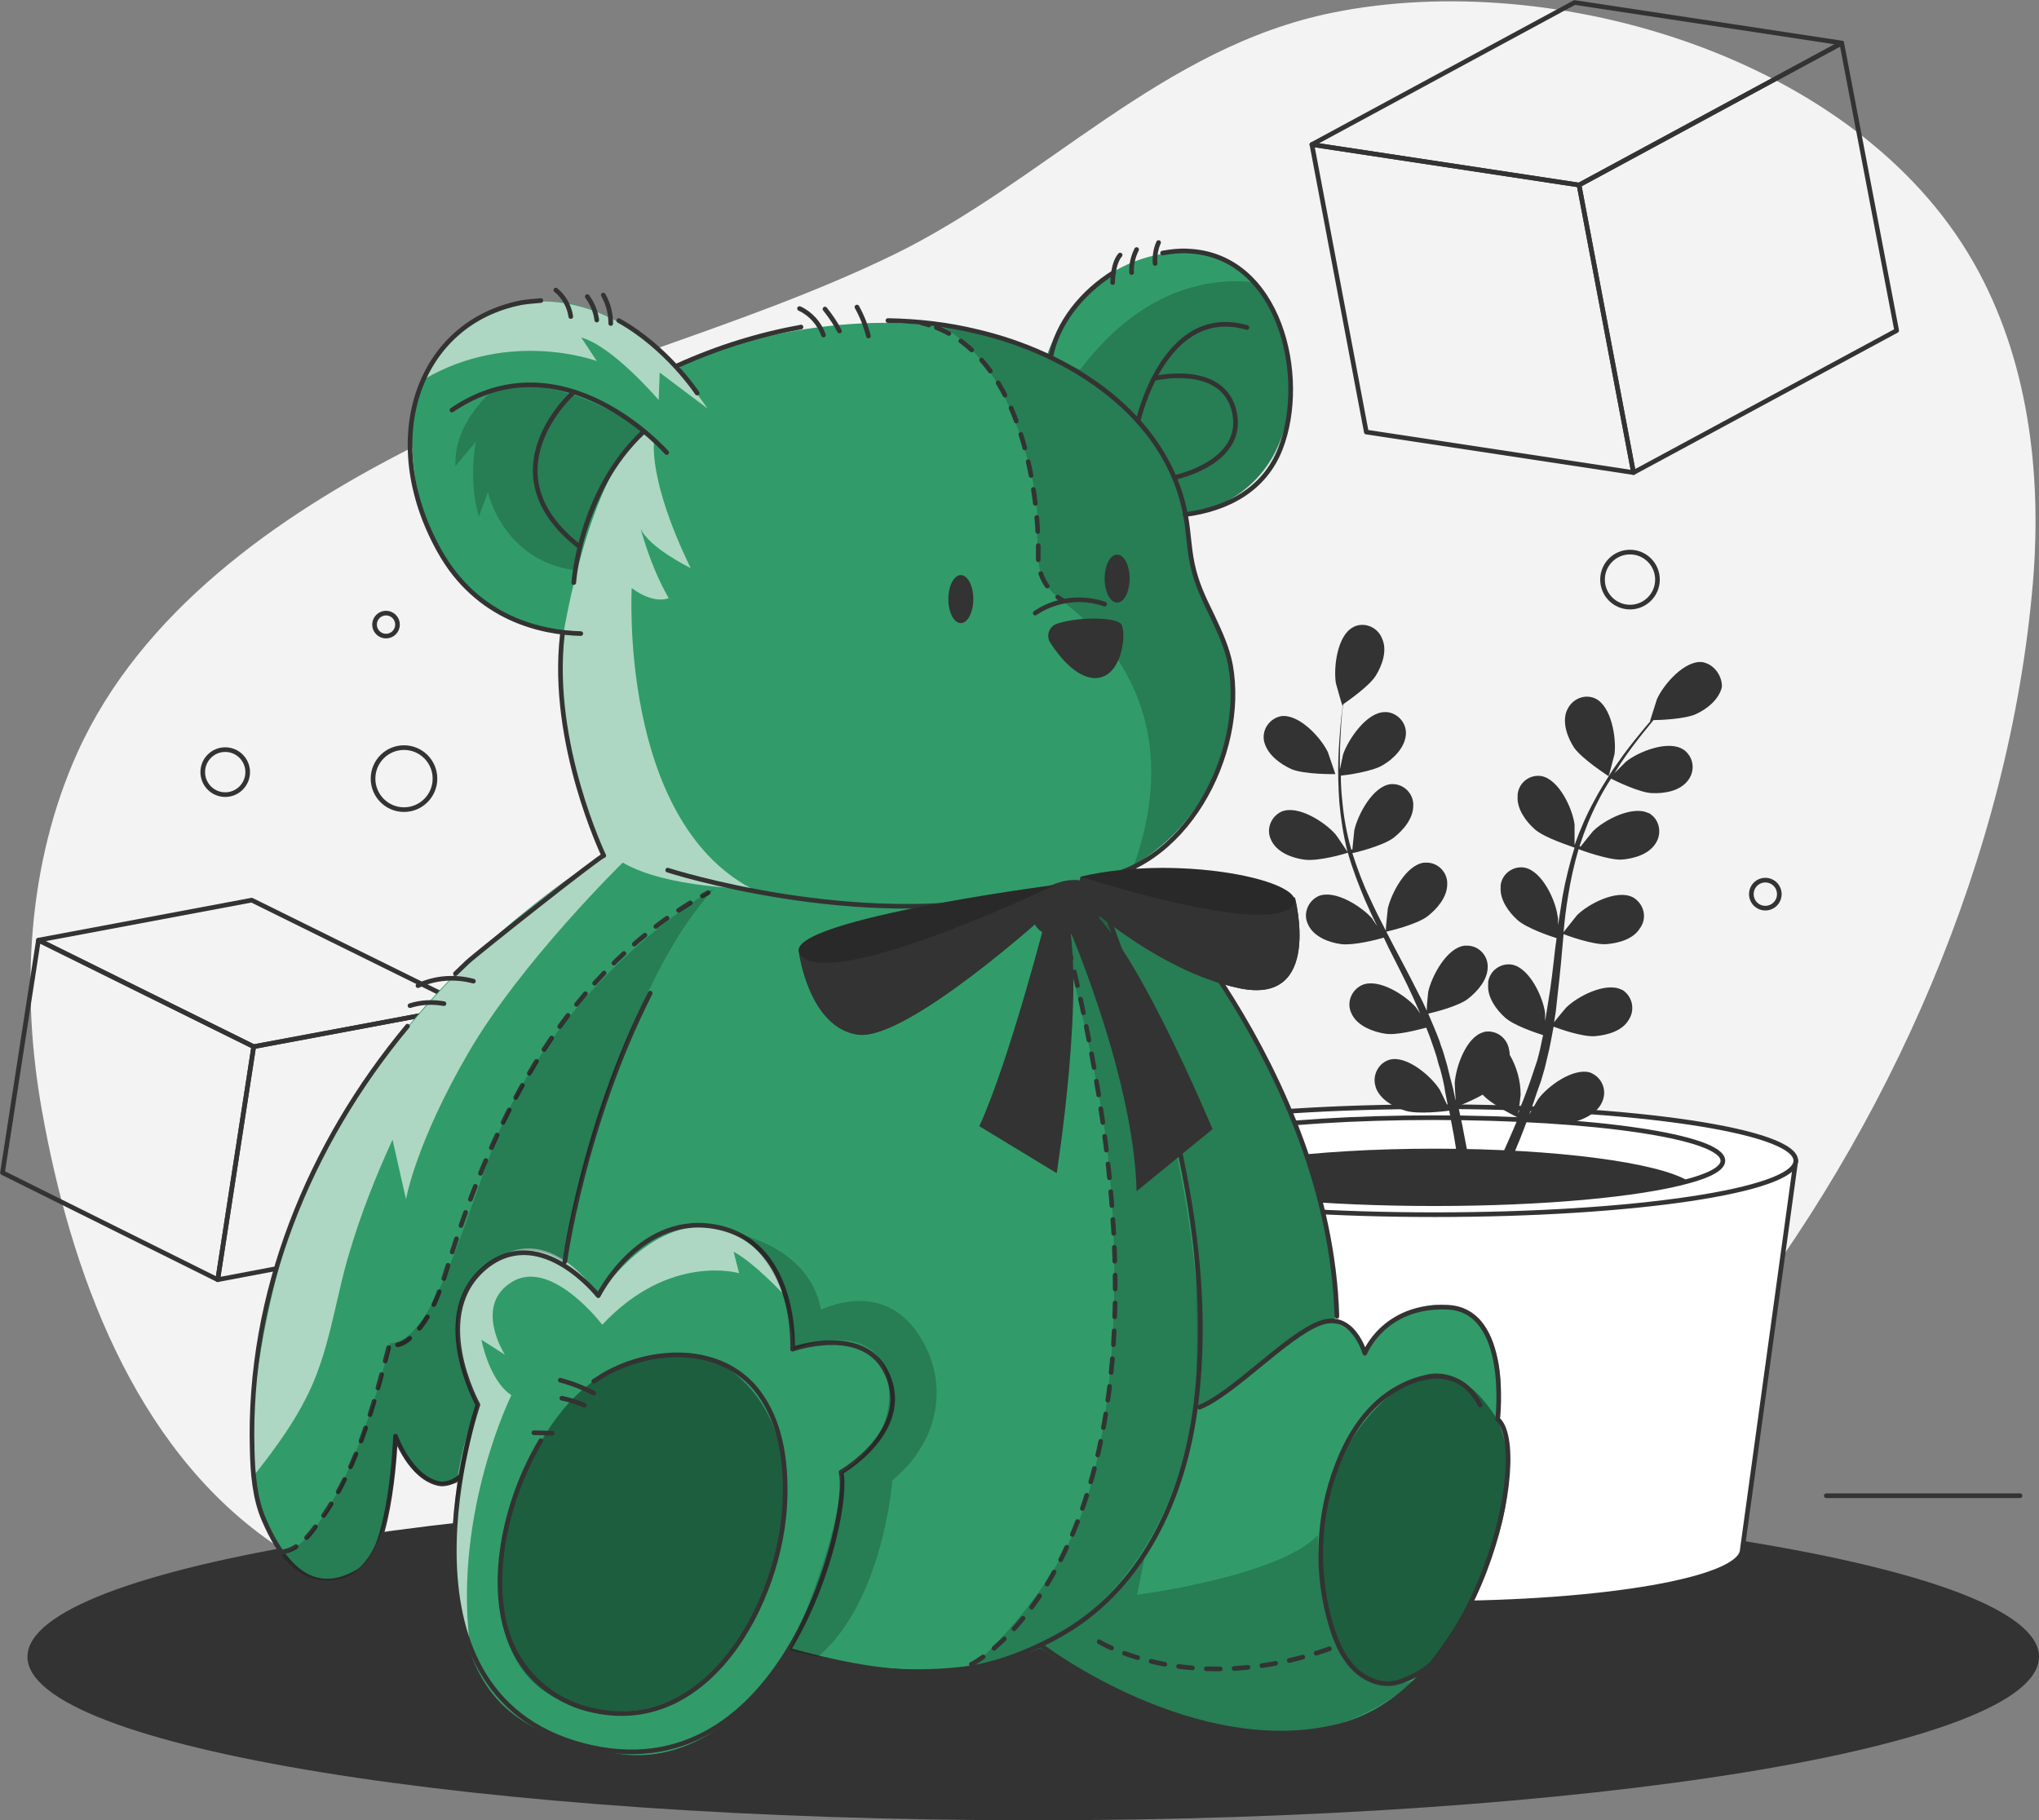 <svg width="439" height="392" viewBox="0 0 439 392" fill="none" xmlns="http://www.w3.org/2000/svg">
<rect x="0" y="0" width="439" height="392" fill="#808080" stroke="none"/>
<g clip-path="url(#clip0_303_516)">
<path d="M157.085 363.785C149.344 362.6 141.71 361.308 134.399 360.015C108.379 355.277 80.639 347.631 58.275 332.015C28.708 311.339 15.16 273.646 9.032 239.185C4.408 213.339 5.914 185.985 16.666 162.077C30.32 131.815 59.781 111.031 88.703 96.385C121.927 79.477 158.698 71.185 192.244 54.923C225.037 38.985 250.089 10.123 287.076 2.692C334.814 -6.892 399.756 12.385 424.915 56.538C436.635 77.108 439.645 101.662 437.71 125.246C432.764 184.154 406.852 242.846 370.188 289.046C348.684 316.077 321.482 339.231 289.871 353.662C247.939 372.831 201.598 370.354 157.085 363.785Z" fill="#F3F3F3"/>
<path d="M434.914 322.108H393.197" stroke="#333333" stroke-miterlimit="10" stroke-linecap="round" stroke-linejoin="round"/>
<path d="M222.457 392C342.05 392 439 376.234 439 356.785C439 337.336 342.05 321.569 222.457 321.569C102.863 321.569 5.914 337.336 5.914 356.785C5.914 376.234 102.863 392 222.457 392Z" fill="#333333"/>
<path d="M231.166 249.954L242.67 333.631C242.67 340.092 272.346 345.262 308.902 345.262C345.458 345.262 375.134 340.092 375.134 333.631L386.638 249.954H231.166Z" fill="white" stroke="#333333" stroke-miterlimit="10" stroke-linecap="round" stroke-linejoin="round"/>
<path d="M308.902 261.585C351.835 261.585 386.638 256.377 386.638 249.954C386.638 243.53 351.835 238.323 308.902 238.323C265.969 238.323 231.166 243.53 231.166 249.954C231.166 256.377 265.969 261.585 308.902 261.585Z" fill="white" stroke="#333333" stroke-miterlimit="10" stroke-linecap="round" stroke-linejoin="round"/>
<path d="M370.94 249.954C370.94 251.569 368.252 253.077 363.414 254.369C352.877 257.277 332.449 259.215 308.794 259.215C285.248 259.215 264.712 257.277 254.175 254.369C249.444 253.077 246.648 251.569 246.648 249.954C246.648 244.785 274.388 240.692 308.687 240.692C342.985 240.692 370.94 244.785 370.94 249.954Z" fill="white" stroke="#333333" stroke-miterlimit="10" stroke-linecap="round" stroke-linejoin="round"/>
<path d="M363.522 254.369C352.985 257.277 332.556 259.215 308.902 259.215C285.355 259.215 264.819 257.277 254.282 254.369C260.518 250.385 282.667 247.369 308.902 247.369C335.137 247.369 357.178 250.385 363.522 254.369Z" fill="#333333"/>
<path d="M346.319 167.138C346.426 167.138 347.501 162.723 347.609 162.4C348.039 158.954 346.964 152.169 343.523 150.446C341.265 149.369 338.577 150.446 337.502 152.708C337.395 152.815 337.395 153.031 337.287 153.138C336.319 155.723 337.502 158.846 338.9 161C340.62 163.477 346.319 167.138 346.319 167.138Z" fill="#333333"/>
<path d="M278.044 165.631C280.84 166.815 287.506 166.708 287.506 166.708C287.506 166.708 286 162.292 285.893 161.969C284.388 158.846 279.764 153.785 275.894 154.215C273.421 154.646 271.7 157.015 272.131 159.492C272.131 159.708 272.238 159.815 272.238 159.923C272.991 162.615 275.679 164.554 278.044 165.631Z" fill="#333333"/>
<path d="M366.962 142.692C366.855 142.692 366.64 142.585 366.532 142.585C362.662 142.154 358.146 147.431 356.748 150.554C356.64 150.877 355.243 155.292 355.243 155.292H355.35C354.598 156.154 353.845 157.015 353.092 157.985C351.587 159.815 349.867 161.969 348.254 164.338C347.609 165.2 346.964 166.169 346.426 167.031C345.351 168.754 344.276 170.477 343.308 172.308C341.588 175.431 340.19 178.662 339.007 182V177.585C338.577 174.138 335.674 167.892 331.911 167.138C329.438 166.708 327.073 168.431 326.75 171.015C326.75 171.123 326.75 171.338 326.75 171.446C326.535 174.138 328.47 176.831 330.406 178.554C332.556 180.492 338.577 182.323 339.007 182.538C337.932 185.985 337.072 189.431 336.427 192.985C336.104 195.031 335.782 197.185 335.459 199.231C335.459 198.262 335.459 197.4 335.352 197.292C334.922 193.846 332.019 187.6 328.255 186.846C325.783 186.415 323.417 188.138 323.095 190.615C323.095 190.723 323.095 190.938 323.095 191.046C322.88 193.738 324.815 196.431 326.75 198.154C328.686 199.877 333.739 201.6 335.137 202.031C335.029 202.785 334.922 203.646 334.814 204.4C334.384 208.277 333.954 212.154 333.309 215.923C333.094 217.215 332.879 218.508 332.664 219.908V218.185C332.234 214.738 329.331 208.492 325.567 207.738C323.095 207.308 320.729 209.031 320.407 211.508C320.407 211.615 320.407 211.831 320.407 212.046C320.192 214.738 322.127 217.431 324.062 219.154C325.998 220.877 330.621 222.385 332.234 222.923C331.911 224.215 331.696 225.615 331.374 226.8C331.158 227.662 330.943 228.523 330.621 229.385C330.298 230.246 330.083 231.108 329.761 231.969C329.223 233.585 328.578 235.2 328.04 236.708C327.61 237.785 327.18 238.754 326.858 239.831C327.073 238.538 327.395 235.954 327.395 235.738C327.395 232.723 326.535 229.708 325.03 227.123C325.03 226.8 325.03 226.477 324.922 226.154C324.6 223.677 322.342 221.846 319.869 222.169C319.761 222.169 319.546 222.169 319.439 222.277C315.676 223.246 313.418 229.815 313.203 233.262C313.203 233.477 313.31 235.631 313.418 237.031C313.203 236.277 313.095 235.415 312.88 234.554C312.45 232.938 312.02 231.323 311.59 229.492C311.375 228.631 311.052 227.769 310.837 226.908C310.622 226.046 310.192 225.185 309.977 224.323C309.225 222.277 308.364 220.338 307.504 218.292C308.902 217.969 314.063 216.677 316.106 215.062C318.149 213.446 320.299 210.969 320.299 208.277C320.407 205.8 318.364 203.646 315.891 203.646C315.676 203.646 315.568 203.646 315.353 203.646C311.482 204.077 308.257 210.215 307.504 213.554C307.504 213.769 307.182 216.246 307.182 217.646C306.644 216.462 306.107 215.277 305.461 214.092C303.741 210.646 301.913 207.2 300.085 203.754L298.473 200.631C299.01 200.523 305.031 199.123 307.397 197.292C309.44 195.677 311.59 193.2 311.59 190.4C311.698 187.923 309.655 185.769 307.182 185.769C306.967 185.769 306.859 185.769 306.644 185.769C302.773 186.2 299.548 192.338 298.795 195.677C298.795 195.892 298.365 199.446 298.365 200.415C297.182 198.154 296 195.785 294.925 193.415C293.419 190.292 292.237 187.062 291.161 183.723C291.376 183.723 297.72 182.215 300.085 180.385C302.128 178.769 304.279 176.292 304.279 173.492C304.386 171.015 302.343 168.862 299.87 168.862C299.763 168.862 299.548 168.862 299.44 168.862C295.57 169.292 292.344 175.431 291.592 178.769C291.592 178.985 291.269 181.677 291.161 182.969H290.946C289.979 179.631 289.334 176.185 289.011 172.631C288.796 170.692 288.688 168.862 288.688 167.031C289.871 166.923 295.462 166.169 297.72 164.769C299.978 163.477 302.343 161.108 302.666 158.415C302.989 155.938 301.161 153.677 298.688 153.354C298.473 153.354 298.365 153.354 298.15 153.354C294.279 153.354 290.409 159.062 289.226 162.292C289.119 162.508 288.796 164.338 288.473 165.738V163.262C288.473 160.354 288.688 157.662 288.796 155.292C288.904 154 289.011 152.708 289.226 151.631C290.301 150.877 294.817 147.754 296.215 145.492C297.613 143.231 298.688 140.108 297.613 137.631C296.752 135.262 294.172 133.969 291.807 134.831C291.699 134.938 291.484 134.938 291.376 135.046C287.936 136.769 287.076 143.662 287.613 147.108C287.721 147.431 288.904 151.846 289.011 151.846H289.119C289.011 152.923 288.796 154.108 288.688 155.4C288.473 157.769 288.258 160.462 288.151 163.369C288.043 166.492 288.151 169.723 288.366 172.846C288.688 176.4 289.226 179.846 290.086 183.292V183.4C289.441 182.431 287.721 179.846 287.506 179.631C285.248 177.046 279.442 173.277 275.894 174.785C273.636 175.862 272.561 178.554 273.636 180.815C273.743 180.923 273.743 181.138 273.851 181.246C275.141 183.615 278.259 184.8 280.84 185.123C283.743 185.554 289.764 183.831 290.194 183.615C291.161 187.062 292.452 190.4 293.849 193.738C294.71 195.677 295.57 197.615 296.537 199.446C296 198.692 295.462 197.938 295.462 197.831C293.204 195.246 287.398 191.477 283.85 192.985C281.592 194.062 280.517 196.754 281.592 199.015C281.7 199.123 281.7 199.338 281.807 199.446C283.097 201.815 286.216 203 288.796 203.323C291.376 203.646 296.537 202.354 297.935 201.923C298.258 202.677 298.688 203.431 299.01 204.185C300.731 207.631 302.558 211.077 304.171 214.631C304.709 215.815 305.246 217.108 305.784 218.292C305.246 217.538 304.924 217 304.816 216.892C302.558 214.308 296.752 210.538 293.204 212.154C290.946 213.231 289.871 215.923 290.946 218.185C291.054 218.292 291.054 218.508 291.161 218.615C292.452 220.985 295.57 222.169 298.15 222.6C300.731 223.031 305.354 221.738 307.074 221.308C307.612 222.6 308.042 223.785 308.472 225.077C308.795 225.938 309.01 226.692 309.332 227.662C309.547 228.523 309.762 229.385 310.085 230.246C310.515 231.862 310.945 233.585 311.16 235.2C311.375 236.277 311.59 237.462 311.805 238.431C311.267 237.246 310.085 234.877 309.977 234.662C308.149 231.754 302.881 227.231 299.225 228.2C296.86 228.846 295.462 231.431 296.107 233.8C296.107 233.908 296.215 234.015 296.215 234.231C297.182 236.815 300.085 238.431 302.558 239.185C305.246 240.046 311.267 239.292 312.02 239.185C312.343 241.015 312.665 242.738 312.988 244.354C313.955 249.954 314.601 254.692 314.923 258.031H317.504V257.923C317.073 254.585 316.321 249.738 315.138 243.923C314.816 242.092 314.386 240.154 313.955 238.215C315.783 237.462 317.504 236.708 319.224 235.738C321.159 237.892 326.213 240.369 326.858 240.692C326.213 242.415 325.46 244.031 324.815 245.538C322.557 250.708 320.514 255.015 318.901 258.031H321.697C323.095 255.015 324.922 251.138 326.75 246.508C327.503 244.785 328.148 242.954 328.901 241.015C329.653 241.123 335.567 242.415 338.255 241.769C340.728 241.231 343.846 239.831 344.921 237.354C345.996 235.092 345.136 232.4 342.878 231.215C342.771 231.108 342.555 231.108 342.448 231C338.792 229.815 333.201 233.908 331.158 236.708C331.051 236.923 329.976 238.754 329.223 240.046C329.546 239.292 329.761 238.538 330.083 237.677C330.621 236.062 331.158 234.446 331.804 232.723C332.019 231.862 332.341 231 332.556 230.138C332.771 229.277 332.986 228.308 333.201 227.446C333.739 225.4 334.061 223.246 334.492 221.092C335.889 221.631 340.835 223.354 343.416 223.138C345.996 222.923 349.222 222.062 350.619 219.692C352.017 217.646 351.587 214.846 349.544 213.338C349.437 213.231 349.222 213.123 349.114 213.123C345.674 211.4 339.545 214.631 337.18 217C337.072 217.108 335.459 219.046 334.599 220.123C334.814 218.831 335.029 217.538 335.137 216.246C335.567 212.477 335.997 208.6 336.319 204.723C336.427 203.538 336.534 202.354 336.642 201.169C337.18 201.385 342.986 203.538 345.889 203.323C348.469 203.108 351.695 202.246 353.092 199.877C354.598 197.831 354.06 195.031 352.017 193.523C351.91 193.415 351.695 193.308 351.48 193.2C348.039 191.477 341.91 194.708 339.545 197.077C339.33 197.292 337.18 200.092 336.642 200.738C336.857 198.154 337.18 195.569 337.61 192.985C338.147 189.538 338.9 186.2 339.868 182.862C340.083 182.969 346.211 185.231 349.114 185.123C351.695 184.908 354.92 184.046 356.425 181.677C357.823 179.631 357.393 176.723 355.35 175.323C355.243 175.215 355.135 175.108 354.92 175.108C351.48 173.385 345.351 176.615 342.986 178.985C342.771 179.2 341.158 181.246 340.298 182.323L340.083 182.215C341.158 178.877 342.448 175.646 344.061 172.523C344.921 170.8 345.889 169.185 346.856 167.677C347.931 168.215 352.985 170.692 355.673 170.8C358.361 170.908 361.586 170.369 363.307 168.215C364.919 166.277 364.812 163.477 362.877 161.754C362.769 161.646 362.662 161.538 362.447 161.431C359.221 159.277 352.77 161.862 350.082 164.015C349.974 164.123 348.577 165.523 347.609 166.492C348.039 165.846 348.469 165.092 348.899 164.446C350.512 161.969 352.125 159.923 353.63 157.985C354.49 156.908 355.243 156.046 355.995 155.077C357.286 155.077 362.769 154.862 365.134 153.785C367.5 152.708 370.08 150.662 370.725 147.969C370.833 145.815 369.328 143.338 366.962 142.692Z" fill="#333333"/>
<path d="M0.538 252.538L46.878 275.585L54.62 225.4L8.279 202.461L0.538 252.538Z" stroke="#333333" stroke-miterlimit="10" stroke-linecap="round" stroke-linejoin="round"/>
<path d="M54.62 225.4L100.638 216.785L92.896 266.862L46.878 275.585L54.62 225.4Z" stroke="#333333" stroke-miterlimit="10" stroke-linecap="round" stroke-linejoin="round"/>
<path d="M100.638 216.785L54.19 193.846L8.279 202.462L54.62 225.4L100.638 216.785Z" stroke="#333333" stroke-miterlimit="10" stroke-linecap="round" stroke-linejoin="round"/>
<path d="M48.491 171.123C51.163 171.123 53.329 168.953 53.329 166.277C53.329 163.6 51.163 161.431 48.491 161.431C45.819 161.431 43.653 163.6 43.653 166.277C43.653 168.953 45.819 171.123 48.491 171.123Z" stroke="#333333" stroke-miterlimit="10" stroke-linecap="round" stroke-linejoin="round"/>
<path d="M83.112 136.985C84.478 136.985 85.585 135.876 85.585 134.508C85.585 133.14 84.478 132.031 83.112 132.031C81.746 132.031 80.639 133.14 80.639 134.508C80.639 135.876 81.746 136.985 83.112 136.985Z" stroke="#333333" stroke-miterlimit="10" stroke-linecap="round" stroke-linejoin="round"/>
<path d="M86.983 174.354C90.665 174.354 93.649 171.364 93.649 167.677C93.649 163.989 90.665 161 86.983 161C83.301 161 80.317 163.989 80.317 167.677C80.317 171.364 83.301 174.354 86.983 174.354Z" stroke="#333333" stroke-miterlimit="10" stroke-linecap="round" stroke-linejoin="round"/>
<path d="M380.08 195.569C381.742 195.569 383.09 194.219 383.09 192.554C383.09 190.888 381.742 189.538 380.08 189.538C378.417 189.538 377.069 190.888 377.069 192.554C377.069 194.219 378.417 195.569 380.08 195.569Z" stroke="#333333" stroke-miterlimit="10" stroke-linecap="round" stroke-linejoin="round"/>
<path d="M350.942 130.738C354.208 130.738 356.856 128.087 356.856 124.815C356.856 121.544 354.208 118.892 350.942 118.892C347.676 118.892 345.028 121.544 345.028 124.815C345.028 128.087 347.676 130.738 350.942 130.738Z" stroke="#333333" stroke-miterlimit="10" stroke-linecap="round" stroke-linejoin="round"/>
<path d="M408.357 71.185L351.695 101.769L339.975 39.846L396.53 9.262L408.357 71.185Z" stroke="#333333" stroke-miterlimit="10" stroke-linecap="round" stroke-linejoin="round"/>
<path d="M339.975 39.846L282.452 31.123L294.172 93.046L351.695 101.769L339.975 39.846Z" stroke="#333333" stroke-miterlimit="10" stroke-linecap="round" stroke-linejoin="round"/>
<path d="M282.452 31.123L339.007 0.538L396.53 9.262L339.975 39.846L282.452 31.123Z" stroke="#333333" stroke-miterlimit="10" stroke-linecap="round" stroke-linejoin="round"/>
<path d="M317.396 343.108C311.913 353.554 306.537 360.338 301.376 364.862C294.387 370.892 287.506 372.508 280.625 373.046C268.69 373.908 246.433 370.354 224.93 355.6C224.607 355.385 224.285 355.169 223.962 354.954C223.962 354.954 222.994 355.385 221.059 356.031C218.694 356.785 214.823 357.862 209.662 358.615C202.136 359.692 192.029 360.123 179.987 357.754C176.761 357.108 173.428 356.354 169.88 355.277C169.88 355.277 166.869 360.877 161.386 366.477C154.827 373.154 144.721 379.938 131.818 377.462C107.949 372.938 102.466 363.031 99.132 348.385C97.09 339.338 97.305 330.4 97.842 324.8C98.165 321.354 98.487 319.2 98.487 319.2C98.487 319.2 89.886 322.538 85.37 310.369C85.37 310.369 84.94 337.077 73.328 339.877C67.737 341.169 63.544 338.8 60.533 334.815C57.2 330.292 55.372 323.723 54.512 317.692C54.297 316.292 54.19 314.785 54.082 313.492C53.437 301.754 56.77 281.4 62.899 262.446C69.027 243.492 87.951 218.4 103.863 204.185C119.669 189.969 129.883 184.262 129.883 184.262C129.883 184.262 121.496 166.062 120.636 147.215C120.421 143.446 120.636 139.677 121.174 136.015C121.174 136.015 100.853 134.831 93.434 116.846C87.736 103.062 87.52 90.677 91.391 81.523C92.574 78.723 94.079 76.354 95.907 74.2C103.971 65.154 122.679 56.862 145.688 78.508C145.688 78.508 145.903 78.4 146.226 78.292C150.096 76.677 175.256 66.662 202.888 70.323C206.114 70.754 209.447 71.4 212.673 72.261H212.78C216.973 73.338 221.274 74.846 225.36 76.677C225.36 76.677 231.488 55.892 253.53 54.277C261.271 53.739 266.647 56.646 270.303 60.846C277.184 68.708 278.367 81.308 277.937 84.754C277.291 90.138 275.679 106.615 255.358 111.138C255.358 111.138 255.68 118.138 256.863 122.985C258.046 127.831 266.862 137.954 265.034 152.708C263.206 167.462 256.54 178.877 243.853 186.523C243.853 186.523 243.853 186.523 243.746 186.523C243.746 186.523 243.853 186.631 243.961 186.738C244.283 187.169 245.036 187.923 246.003 189.108C251.917 196.215 268.26 216.677 277.614 239.077C287.721 263.2 287.613 279.892 287.398 283.877C287.398 284.523 287.291 284.846 287.291 284.846C287.291 284.846 292.022 285.923 293.634 291.308C293.634 291.308 304.279 275.908 315.461 282.8C326.535 289.585 322.234 305.631 322.234 305.631C322.234 305.631 330.298 318.662 317.396 343.108Z" fill="#319C69"/>
<path opacity="0.2" d="M257.938 291.846C256.97 323.831 242.563 344.077 225.145 353.985C224.822 353.769 224.285 355.169 223.962 354.954C223.962 354.954 222.994 355.385 221.059 356.031C218.694 356.785 214.823 357.862 209.662 358.615C215.898 352.908 229.123 339.123 234.284 321.892C241.058 299.062 241.058 265.246 237.724 242.631C234.284 220.123 226.435 193.415 226.435 193.415L236.112 191.585C236.327 191.692 259.336 248.877 257.938 291.846Z" fill="black"/>
<path opacity="0.6" d="M168.59 278.6C168.59 278.6 162.354 271.923 157.945 269.554L159.128 274.185C159.128 274.185 144.183 269.769 129.668 285.277C129.668 285.277 118.808 270.954 110.314 276.015C101.82 281.077 108.702 291.738 108.702 291.738L103.648 288.508C103.648 288.508 105.261 297.231 110.099 300.462C110.099 300.462 97.842 325.123 101.068 353.554C101.068 353.554 92.251 327.708 102.896 302.4C102.896 302.4 92.466 283.446 105.154 272.462C117.841 261.477 128.915 279.031 128.915 279.031C128.915 279.031 140.635 260.508 156.118 264.708C167.192 267.831 168.59 278.6 168.59 278.6Z" fill="white"/>
<path opacity="0.2" d="M288.258 284.308C286 283.877 282.022 284.846 278.797 287.754C268.152 297.446 257.4 303.477 257.4 303.477C257.4 303.477 259.013 272.354 255.035 253.4C251.057 234.554 233.961 193.092 233.961 193.092L246.326 189.323C252.24 196.431 268.582 216.892 277.937 239.292C288.043 263.308 288.473 280.215 288.258 284.308Z" fill="black"/>
<path opacity="0.2" d="M304.924 361.738C297.935 367.769 287.506 372.615 280.517 373.046C268.367 373.908 245.681 370.246 223.962 354.954C223.962 354.954 222.994 355.385 221.059 356.031L220.952 355.815C220.952 355.815 237.187 349.138 246.434 335.462L244.821 343.431C244.821 343.431 275.141 339.554 283.743 330.615C283.743 330.615 282.667 368.738 304.924 361.738Z" fill="black"/>
<path opacity="0.6" d="M161.816 191.369C161.816 191.369 143.753 191.369 134.076 185.769C134.076 185.769 112.25 207.092 100.853 226.692C89.456 246.292 87.413 258.246 87.413 258.246L84.51 245.431C80.854 253.4 77.629 261.585 75.156 269.985C72.575 278.6 71.393 287.538 68.167 295.938C65.156 303.908 59.996 311.015 54.727 317.692C54.512 316.292 54.405 314.785 54.297 313.492C53.652 301.754 56.985 281.4 63.114 262.446C69.242 243.492 88.166 218.4 104.078 204.185C119.884 189.969 130.098 184.262 130.098 184.262C130.098 184.262 121.712 166.062 120.851 147.215L121.389 136.015C121.389 136.015 126.765 102.738 138.377 93.046L140.85 94.877C140.85 94.877 139.345 103.062 148.699 122.338C148.699 122.338 139.667 117.923 137.947 113.831C137.947 113.831 139.882 121.692 143.968 128.8C143.968 128.8 140.957 130.308 136.012 126.646C136.012 126.646 133.216 176.185 161.816 191.369Z" fill="white"/>
<path opacity="0.6" d="M152.354 87.985L142.033 80.231L141.818 86.154C141.818 86.154 131.926 74.523 125.152 72.692L128.485 77.754C127.84 77.538 109.669 70.969 91.391 81.631C92.574 78.831 94.079 76.462 95.907 74.308C103.971 65.261 122.679 56.969 145.688 78.615C145.688 78.615 145.903 78.508 146.226 78.4L146.763 80.231L152.354 87.985Z" fill="white"/>
<path opacity="0.2" d="M106.444 83.785C106.444 83.785 97.627 90.677 98.057 100.369L102.466 95.092C102.466 95.092 100.745 103.277 103.111 111.246L105.046 105.969C105.046 105.969 108.164 120.508 123.539 122.769C123.539 122.769 129.56 100.8 138.592 92.723C138.484 92.831 121.389 80.015 106.444 83.785Z" fill="black"/>
<path opacity="0.2" d="M278.152 84.754C277.506 90.138 275.894 106.615 255.573 111.138C255.573 111.138 255.895 118.138 257.078 122.985C258.261 127.831 267.077 137.954 265.249 152.708C263.421 167.462 256.755 178.877 244.068 186.523C256.863 150.769 233.639 133.323 228.37 129.123C222.994 124.923 223.317 121.262 223.317 111.785C223.317 102.308 218.263 90.031 218.263 90.031C213.855 78.185 206.759 72.585 203.103 70.431C201.598 69.569 200.63 69.246 200.63 69.246C203.426 69.462 207.942 70.754 212.888 72.369H212.995C222.349 75.492 232.564 79.585 232.564 79.585C246.756 60.846 262.346 59.769 270.518 60.846C277.399 68.708 278.582 81.308 278.152 84.754Z" fill="black"/>
<path opacity="0.4" d="M129.775 296.154C129.775 296.154 145.043 287.431 154.935 293.462C164.827 299.492 170.203 310.585 168.697 325.662C167.192 340.846 156.44 370.462 130.528 368.523C104.616 366.585 106.874 340.415 108.057 333.415C109.239 326.523 115.26 304.554 129.775 296.154Z" fill="black"/>
<path opacity="0.4" d="M323.417 307.569C323.417 307.569 315.891 292.277 305.676 296.477C295.462 300.677 283.958 316.292 284.173 332.446C284.388 348.708 287.291 357.538 295.677 361.954C304.064 366.369 312.988 352.369 312.988 352.369C312.988 352.369 328.255 324.908 323.417 307.569Z" fill="black"/>
<path d="M191.169 69.031C197.727 69.138 204.179 69.892 210.307 71.4C230.306 76.031 251.272 89.385 255.25 110.923C256.003 114.908 256.003 119.108 257.078 122.985C258.906 130.092 263.529 135.908 264.927 143.231C268.367 162.292 255.035 188.031 233.961 189.431" stroke="#333333" stroke-miterlimit="10" stroke-linecap="round" stroke-linejoin="round"/>
<path d="M145.903 78.723C154.72 74.739 163.536 72.046 172.46 70.431" stroke="#333333" stroke-miterlimit="10" stroke-linecap="round" stroke-linejoin="round"/>
<path d="M206.866 134.185C208.351 134.185 209.554 131.87 209.554 129.015C209.554 126.161 208.351 123.846 206.866 123.846C205.382 123.846 204.178 126.161 204.178 129.015C204.178 131.87 205.382 134.185 206.866 134.185Z" fill="#333333"/>
<path d="M240.52 129.769C242.005 129.769 243.208 127.455 243.208 124.6C243.208 121.745 242.005 119.431 240.52 119.431C239.035 119.431 237.832 121.745 237.832 124.6C237.832 127.455 239.035 129.769 240.52 129.769Z" fill="#333333"/>
<path d="M227.618 134.292C225.897 134.831 225.145 136.877 226.112 138.385C228.048 141.4 231.596 145.815 235.574 146.031C241.595 146.246 242.67 136.231 241.38 134.4C240.412 133 232.779 132.677 227.618 134.292Z" fill="#333333"/>
<path d="M87.735 220.985C66.554 246.4 53.329 278.708 54.297 312.2C54.405 317.262 54.835 322.754 56.877 327.385C63.436 342.569 71.177 342.138 77.736 338.046C84.295 333.954 85.155 309.292 85.155 309.292C85.155 309.292 88.381 318.338 94.617 319.523C94.617 319.523 96.767 319.954 99.025 318.015" stroke="#333333" stroke-miterlimit="10" stroke-linecap="round" stroke-linejoin="round"/>
<path d="M121.066 136.769C118.378 160.031 129.99 184.262 129.99 184.262C129.775 183.831 103.111 204.938 100.638 207.2C99.778 208.062 98.917 208.815 98.057 209.677" stroke="#333333" stroke-miterlimit="10" stroke-linecap="round" stroke-linejoin="round"/>
<path d="M222.887 132.031C222.887 132.031 229.23 127.185 237.832 130.092" stroke="#333333" stroke-miterlimit="10" stroke-linecap="round" stroke-linejoin="round"/>
<path d="M250.304 54.492C252.132 54.169 253.96 53.954 255.68 54.062C275.571 54.815 281.7 81.2 275.679 96.6C272.238 105.431 264.282 109.631 255.143 110.815" stroke="#333333" stroke-miterlimit="10" stroke-linecap="round" stroke-linejoin="round"/>
<path d="M226.22 76.892C227.618 69.569 232.994 62.892 239.767 58.692" stroke="#333333" stroke-miterlimit="10" stroke-linecap="round" stroke-linejoin="round"/>
<path d="M245.036 90.677C245.036 90.677 250.627 65.369 268.475 70.538" stroke="#333333" stroke-miterlimit="10" stroke-linecap="round" stroke-linejoin="round"/>
<path d="M248.906 81.415C248.906 81.415 263.529 78.077 265.787 88.846C268.045 99.615 253.207 102.738 253.207 102.738" stroke="#333333" stroke-miterlimit="10" stroke-linecap="round" stroke-linejoin="round"/>
<path d="M239.552 60.846C239.552 60.846 239.552 56.754 241.165 54.923" stroke="#333333" stroke-miterlimit="10" stroke-linecap="round" stroke-linejoin="round"/>
<path d="M244.713 53.739C243.961 55.246 243.531 56.969 243.638 58.692" stroke="#333333" stroke-miterlimit="10" stroke-linecap="round" stroke-linejoin="round"/>
<path d="M249.444 52.231C248.799 53.631 248.584 55.246 248.691 56.754" stroke="#333333" stroke-miterlimit="10" stroke-linecap="round" stroke-linejoin="round"/>
<path d="M229.123 129.446C229.123 129.446 228.585 129.231 227.725 128.585" stroke="#333333" stroke-linecap="round" stroke-linejoin="round"/>
<path d="M225.467 126.215C224.392 124.708 223.424 122.554 223.532 119.538C223.747 112.646 222.242 78.723 201.598 70.538" stroke="#333333" stroke-linecap="round" stroke-linejoin="round" stroke-dasharray="3.04 3.04"/>
<path d="M199.985 70C199.448 69.785 198.91 69.677 198.48 69.569" stroke="#333333" stroke-linecap="round" stroke-linejoin="round"/>
<path d="M116.443 64.723C115.153 64.831 113.755 64.939 112.357 65.154C89.993 69.462 81.284 94.554 94.509 118.462C102.788 133.431 116.766 136.231 125.045 136.446" stroke="#333333" stroke-miterlimit="10" stroke-linecap="round" stroke-linejoin="round"/>
<path d="M150.097 84.646C150.097 84.646 143.645 74.846 133.216 69.031" stroke="#333333" stroke-miterlimit="10" stroke-linecap="round" stroke-linejoin="round"/>
<path d="M143.538 97.462C143.538 97.462 121.281 72.046 97.305 88.308" stroke="#333333" stroke-miterlimit="10" stroke-linecap="round" stroke-linejoin="round"/>
<path d="M123.324 84.646C123.324 84.646 104.293 101.662 124.615 117.6" stroke="#333333" stroke-miterlimit="10" stroke-linecap="round" stroke-linejoin="round"/>
<path d="M123.539 125.462C123.539 125.462 124.83 105.862 138.484 93.046" stroke="#333333" stroke-miterlimit="10" stroke-linecap="round" stroke-linejoin="round"/>
<path d="M126.442 63.862C127.517 65.369 128.27 67.092 128.485 68.923" stroke="#333333" stroke-miterlimit="10" stroke-linecap="round" stroke-linejoin="round"/>
<path d="M129.883 63.538C130.958 65.369 131.496 67.523 131.496 69.677" stroke="#333333" stroke-miterlimit="10" stroke-linecap="round" stroke-linejoin="round"/>
<path d="M119.669 62.462C121.389 63.861 122.572 65.908 122.894 68.169" stroke="#333333" stroke-miterlimit="10" stroke-linecap="round" stroke-linejoin="round"/>
<path d="M143.753 187.385C143.753 187.385 184.395 200.523 220.199 192.662" stroke="#333333" stroke-miterlimit="10" stroke-linecap="round" stroke-linejoin="round"/>
<path d="M169.988 355.385C196.437 362.815 211.167 361.2 227.295 352.585C245.896 342.677 255.035 322.431 257.508 302.185C262.024 264.923 249.444 225.938 236.327 191.692" stroke="#333333" stroke-miterlimit="10" stroke-linecap="round" stroke-linejoin="round"/>
<path d="M209.124 358.4C209.124 358.615 263.852 330.723 227.833 195.354" stroke="#333333" stroke-miterlimit="10" stroke-linecap="round" stroke-linejoin="round" stroke-dasharray="3 3"/>
<path d="M224.607 354.738C224.607 354.738 257.293 379.4 288.151 371.754C319.009 364.108 329.868 311.985 322.449 305.631C322.449 305.631 325.245 282.046 311.59 281.508C297.935 280.969 293.849 291.415 293.849 291.415C293.849 291.415 291.269 282.262 284.173 284.954C276.969 287.646 265.679 300.031 258.261 303.046" stroke="#333333" stroke-miterlimit="10" stroke-linecap="round" stroke-linejoin="round"/>
<path d="M318.686 302.615C314.708 294.754 307.289 295.4 301.053 298.846C294.709 302.292 290.516 308.646 287.936 315.431C283.635 326.415 283.205 338.908 286.646 350.215C287.613 353.446 289.011 356.677 291.376 359.154C293.742 361.631 297.29 363.138 300.515 362.385C302.128 362.062 305.676 360.554 307.827 358.615" stroke="#333333" stroke-miterlimit="10" stroke-linecap="round" stroke-linejoin="round"/>
<path d="M236.649 353.554C236.649 353.554 256.54 365.831 286.861 354.846" stroke="#333333" stroke-miterlimit="10" stroke-linecap="round" stroke-linejoin="round" stroke-dasharray="3 3"/>
<path d="M60.963 334.169C63.651 333.738 65.802 331.585 67.414 329.431C76.553 317.908 80.317 303.262 83.972 289.046C85.047 290.338 87.09 289.262 88.381 288.077C93.004 283.985 94.832 277.631 96.66 271.815C101.605 255.985 107.842 240.369 116.873 226.369C125.905 212.369 137.839 200.092 152.462 192.231" stroke="#333333" stroke-miterlimit="10" stroke-linecap="round" stroke-linejoin="round" stroke-dasharray="3 3"/>
<path d="M243.853 187.062C243.853 187.062 286.216 230.031 287.828 283.446" stroke="#333333" stroke-miterlimit="10" stroke-linecap="round" stroke-linejoin="round"/>
<path d="M102.896 302.508C102.896 302.508 81.822 364.323 125.475 375.846C169.235 387.369 183.427 325.554 181.062 317.046C181.062 317.046 197.19 307.785 190.631 295.185C185.47 285.277 170.633 290.554 170.633 290.554C170.633 290.554 171.815 268.262 154.935 264.385C138.054 260.508 128.808 279.031 128.808 279.031C128.808 279.031 116.766 263.738 105.046 272.462C91.821 282.585 102.896 302.508 102.896 302.508Z" stroke="#333333" stroke-miterlimit="10" stroke-linecap="round" stroke-linejoin="round"/>
<path d="M116.443 310.262C108.379 323.723 104.831 342.138 110.207 354.308C111.39 357 113.11 359.477 115.26 361.631C118.056 364.431 121.496 366.477 125.152 367.662C152.032 375.954 168.482 344.615 169.02 322.646C169.235 315.215 168.267 307.354 164.181 301.108C156.763 289.477 140.742 289.8 129.883 296.154C129.238 296.585 128.593 297.015 127.84 297.446" stroke="#333333" stroke-miterlimit="10" stroke-linecap="round" stroke-linejoin="round"/>
<path d="M121.604 271.708C121.604 271.708 125.582 242.308 139.99 213.877" stroke="#333333" stroke-miterlimit="10" stroke-linecap="round" stroke-linejoin="round"/>
<path d="M89.993 212.262C93.649 210.538 97.95 210.215 101.928 211.292" stroke="#333333" stroke-miterlimit="10" stroke-linecap="round" stroke-linejoin="round"/>
<path d="M88.273 216.569C90.638 215.815 93.111 215.708 95.584 216.138" stroke="#333333" stroke-miterlimit="10" stroke-linecap="round" stroke-linejoin="round"/>
<path d="M120.636 297.231C123.109 297.877 125.582 298.846 127.84 300.031" stroke="#333333" stroke-miterlimit="10" stroke-linecap="round" stroke-linejoin="round"/>
<path d="M120.959 301.108C122.572 301.431 124.292 301.969 125.797 302.615" stroke="#333333" stroke-miterlimit="10" stroke-linecap="round" stroke-linejoin="round"/>
<path d="M114.938 308.538C116.228 308.538 117.626 308.646 118.916 308.646" stroke="#333333" stroke-miterlimit="10" stroke-linecap="round" stroke-linejoin="round"/>
<path d="M222.027 193.631C222.027 193.631 220.952 200.846 226.327 201.277C231.703 201.6 238.37 200.954 236.757 193.631C235.037 186.308 224.607 190.292 222.027 193.631Z" fill="#333333"/>
<path d="M172.03 205.154C172.03 205.154 174.181 221.308 184.718 222.815C195.254 224.215 225.79 196.431 225.79 196.431L226.542 190.938L172.03 205.154Z" fill="#333333"/>
<path d="M226.435 190.938C226.435 190.938 179.987 213.123 172.568 205.908C165.042 198.692 226.757 190.615 226.757 190.615L226.435 190.938Z" fill="#333333"/>
<path d="M172.03 205.154C172.03 205.154 174.181 221.308 184.718 222.815C195.254 224.215 225.79 196.431 225.79 196.431L226.542 190.938L172.03 205.154Z" fill="#333333"/>
<path opacity="0.2" d="M226.435 190.938C226.435 190.938 179.987 213.123 172.568 205.908C165.042 198.692 226.757 190.615 226.757 190.615L226.435 190.938Z" fill="black"/>
<path d="M232.671 188.785L231.703 192.985C231.703 192.985 248.584 208.923 266.755 212.8C284.925 216.677 278.797 193.308 278.797 193.308L232.671 188.785Z" fill="#333333"/>
<path d="M232.671 188.785L231.703 192.985C231.703 192.985 248.584 208.923 266.755 212.8C284.925 216.677 278.797 193.308 278.797 193.308L232.671 188.785Z" fill="#333333"/>
<path d="M232.671 188.785C232.671 188.785 270.195 200.954 277.614 195.677C284.925 190.508 255.358 183.508 232.671 188.785Z" fill="#333333"/>
<path opacity="0.2" d="M232.671 188.785C232.671 188.785 270.195 200.954 277.614 195.677C284.925 190.508 255.358 183.508 232.671 188.785Z" fill="black"/>
<path d="M225.36 197.077C225.36 197.077 217.296 228.523 210.845 242.523L227.51 252.646C227.51 252.646 233.961 211.938 229.553 195.892L225.36 197.077Z" fill="#333333"/>
<path d="M229.123 197.4C229.123 197.4 244.068 231 244.713 256.523L261.056 243.169C261.056 243.169 242.993 199.662 232.994 194.708C222.994 189.754 229.123 197.4 229.123 197.4Z" fill="#333333"/>
<path opacity="0.2" d="M243.961 186.631C243.961 186.631 244.068 186.738 244.176 186.846C244.068 186.846 243.961 186.738 243.961 186.738V186.631Z" fill="black"/>
<path d="M172.138 66.446C174.503 67.523 176.439 69.677 177.299 72.154" stroke="#333333" stroke-miterlimit="10" stroke-linecap="round" stroke-linejoin="round"/>
<path d="M177.621 66.554C178.804 68.061 179.879 69.569 180.739 71.292" stroke="#333333" stroke-miterlimit="10" stroke-linecap="round" stroke-linejoin="round"/>
<path d="M184.503 66.123C185.578 68.062 186.438 70.215 186.975 72.369" stroke="#333333" stroke-miterlimit="10" stroke-linecap="round" stroke-linejoin="round"/>
<path opacity="0.2" d="M153.86 191.262C132.033 214.523 121.066 271.6 121.066 271.6C121.066 271.6 112.357 265.031 103.003 273.862C93.112 283.231 102.896 302.508 102.896 302.508L98.272 324.154C98.272 324.154 98.165 324.369 97.95 324.908C98.272 321.462 98.595 319.308 98.595 319.308C98.595 319.308 89.993 322.646 85.478 310.477C85.478 310.477 85.048 337.185 73.436 339.985C67.844 341.277 63.651 338.908 60.641 334.923C74.726 329.646 83.972 289.262 83.972 289.262C94.939 289.046 102.358 252.323 110.315 237.462C126.012 207.523 153.107 191.692 153.86 191.262Z" fill="black"/>
<path opacity="0.2" d="M158.59 265.677C158.59 265.677 174.288 268.477 176.761 282.046C176.761 282.046 189.018 275.8 196.867 286.138C204.716 296.477 202.781 310.046 192.136 318.769C192.136 318.769 190.201 344.831 176.116 356.785L169.987 355.385C169.987 355.385 181.062 331.262 181.169 317.154C181.169 317.154 194.072 309.723 190.954 296.477C187.836 283.231 170.848 290.662 170.848 290.662C170.848 290.662 170.525 272.892 158.59 265.677Z" fill="black"/>
</g>
<defs>
<clipPath id="clip0_303_516">
<rect width="439" height="392" fill="white"/>
</clipPath>
</defs>
</svg>
